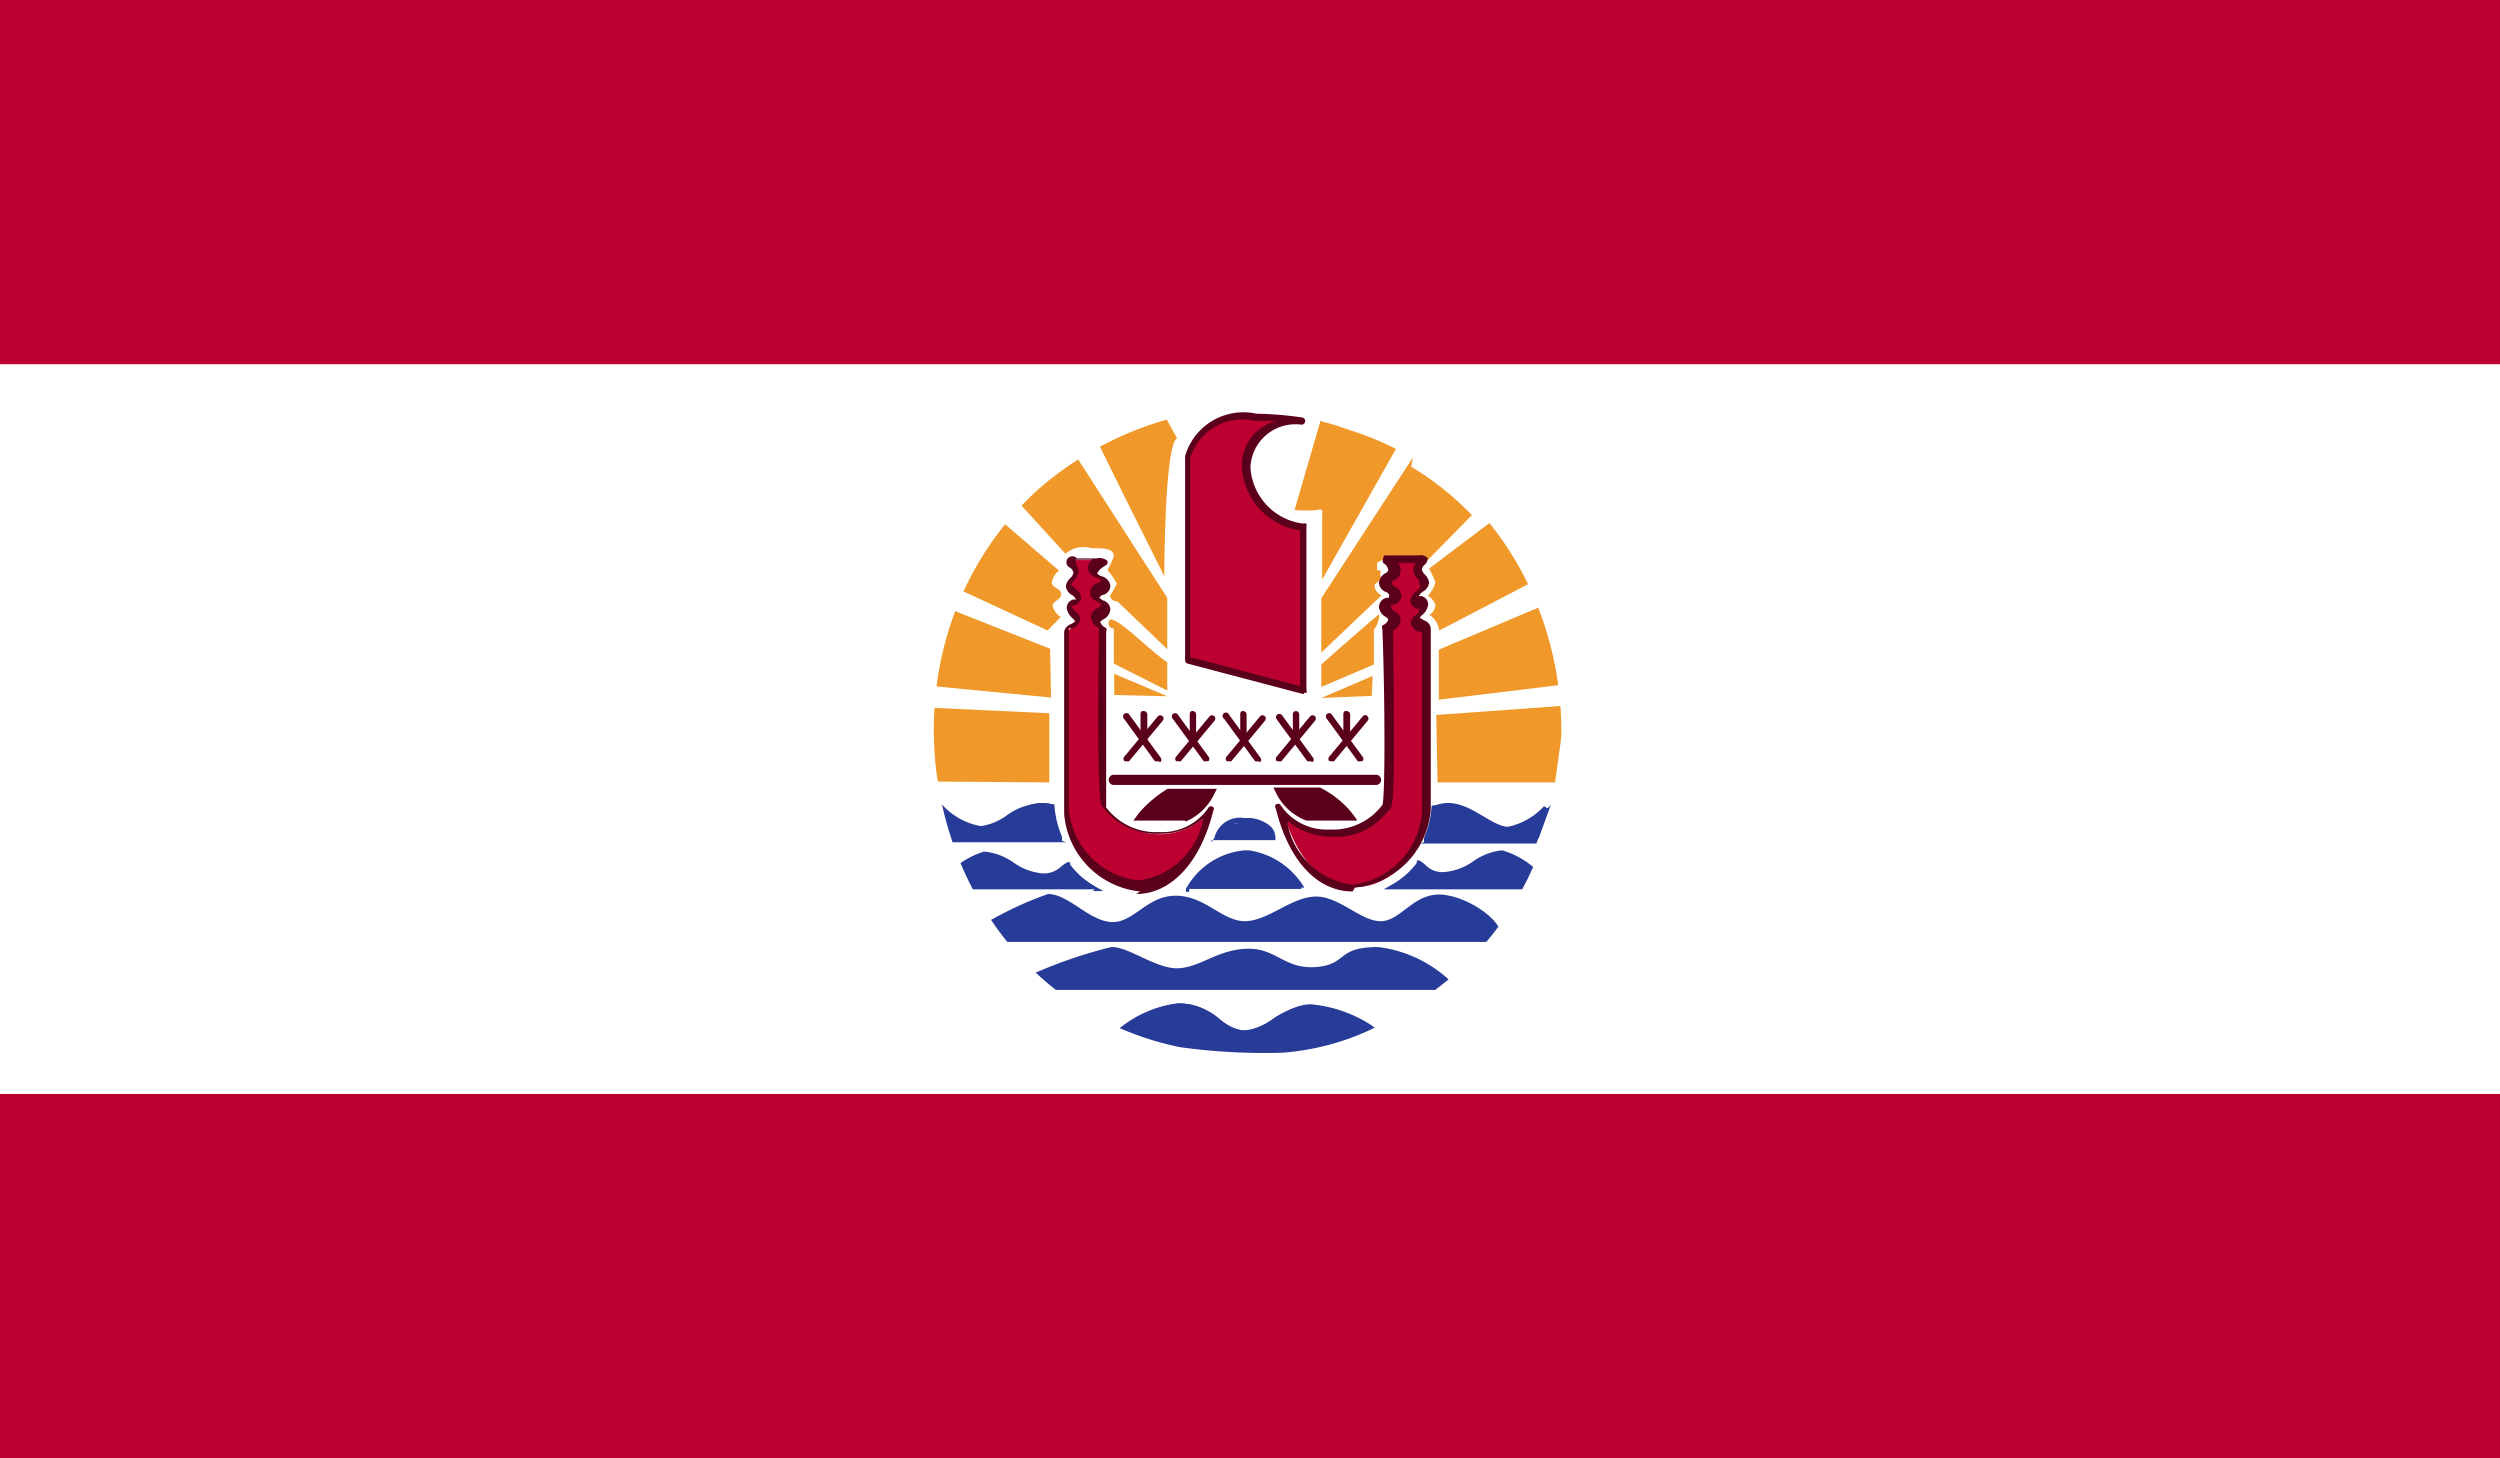 <svg xmlns="http://www.w3.org/2000/svg" xmlns:xlink="http://www.w3.org/1999/xlink" viewBox="0 0 58.92 34.37">
  <defs>
    <style>
      .a {
        fill: none;
      }

      .b {
        clip-path: url(#a);
      }

      .c {
        fill: #bc0030;
      }

      .d {
        fill: #fff;
      }

      .e {
        fill: #273b98;
      }

      .f {
        fill: #5b001a;
      }

      .g {
        fill: #f0992a;
      }
    </style>
    <clipPath id="a" transform="translate(-880.57 -313.34)">
      <rect class="a" x="880.57" y="313.34" width="58.92" height="34.37"/>
    </clipPath>
  </defs>
  <title>French_Polynesia</title>
  <g class="b">
    <rect class="c" width="58.92" height="34.37"/>
    <rect class="d" y="8.59" width="58.92" height="17.19"/>
    <g class="b">
      <path class="e" d="M908.3,337a2.61,2.61,0,0,0-1.31.58,7.09,7.09,0,0,0,1.43.45,14.51,14.51,0,0,0,2.42.13l0.39-.06,1.7-.57a3.13,3.13,0,0,0-1.46-.52c-0.65,0-1.08.66-1.61,0.61s-0.73-.63-1.48-0.63H908.3Z" transform="translate(-880.57 -313.34)"/>
      <path class="e" d="M910.81,338.24a14.7,14.7,0,0,1-2.4-.13,7.35,7.35,0,0,1-1.44-.46l-0.11,0,0.09-.07a2.68,2.68,0,0,1,1.35-.59h0.07a1.49,1.49,0,0,1,.95.37,1.07,1.07,0,0,0,.54.27h0a1.35,1.35,0,0,0,.7-0.27,1.89,1.89,0,0,1,.89-0.34h0a3.27,3.27,0,0,1,1.5.53l0.12,0.08-1.83.62-0.4.06h0Zm-3.68-.67a7.11,7.11,0,0,0,1.3.4,14.36,14.36,0,0,0,2.38.13v0l0.39-.05,1.54-.52a2.87,2.87,0,0,0-1.26-.43,1.71,1.71,0,0,0-.86.32,1.47,1.47,0,0,1-.73.29,1.19,1.19,0,0,1-.68-0.29,1.35,1.35,0,0,0-.86-0.34,2.44,2.44,0,0,0-1.24.49h0Z" transform="translate(-880.57 -313.34)"/>
      <path class="e" d="M905.22,336.57l9.64,0a3,3,0,0,0-1.81-.91c-1,0-.71.41-1.46,0.47s-0.94-.45-1.63-0.43-1.09.43-1.61,0.46-1.19-.52-1.59-0.5a11.18,11.18,0,0,0-1.82.62Z" transform="translate(-880.57 -313.34)"/>
      <path class="e" d="M915,336.67l-9.8,0-0.39-.33,0.1,0a11,11,0,0,1,1.84-.62h0a1.9,1.9,0,0,1,.72.23,2.23,2.23,0,0,0,.84.27,1.84,1.84,0,0,0,.69-0.2,2.47,2.47,0,0,1,.95-0.26h0a1.54,1.54,0,0,1,.79.22,1.36,1.36,0,0,0,.83.21,0.89,0.89,0,0,0,.56-0.22,1.12,1.12,0,0,1,.84-0.26,3.1,3.1,0,0,1,1.93.93l0.11,0.11h0Zm-9.95-.33,0.19,0.18,9.43,0a2.8,2.8,0,0,0-1.65-.78h0a1.06,1.06,0,0,0-.81.23,1,1,0,0,1-.63.25,1.5,1.5,0,0,1-.91-0.23,1.39,1.39,0,0,0-.69-0.21,2.39,2.39,0,0,0-.94.25,2,2,0,0,1-.71.21h0a2.28,2.28,0,0,1-.92-0.28,1.9,1.9,0,0,0-.64-0.22,9.48,9.48,0,0,0-1.71.58h0Z" transform="translate(-880.57 -313.34)"/>
      <path class="e" d="M904,335.43l11.9,0c0.19-.27-0.59-0.91-1.29-1s-1,.6-1.48.62-1-.6-1.57-0.58-1.11.58-1.65,0.58-0.94-.6-1.63-0.6-1,.66-1.53.62-1-.66-1.48-0.66a8.63,8.63,0,0,0-1.5.7c-0.17,0,.21.31,0.23,0.25h0Z" transform="translate(-880.57 -313.34)"/>
      <path class="e" d="M915.92,335.54h0l-11.85,0H904a0.55,0.55,0,0,1-.33-0.31v-0.07h0.09a1.14,1.14,0,0,0,.45-0.22,2.51,2.51,0,0,1,1.07-.48,1.53,1.53,0,0,1,.79.34,1.6,1.6,0,0,0,.7.32h0a1.06,1.06,0,0,0,.62-0.26,1.52,1.52,0,0,1,.89-0.36,1.84,1.84,0,0,1,.95.33,1.38,1.38,0,0,0,.68.26,1.91,1.91,0,0,0,.81-0.28,2.16,2.16,0,0,1,.84-0.29h0a1.79,1.79,0,0,1,.86.31,1.54,1.54,0,0,0,.68.27,1.39,1.39,0,0,0,.65-0.28,1.72,1.72,0,0,1,.85-0.34,1.88,1.88,0,0,1,1.35.79,0.27,0.27,0,0,1,0,.28l0,0h0Zm-12.13-.29s0.15,0.11.19,0.12l11.86,0a0.18,0.18,0,0,0,0-.12,1.75,1.75,0,0,0-1.24-.71,1.65,1.65,0,0,0-.78.32,1.48,1.48,0,0,1-.7.3h0a1.63,1.63,0,0,1-.77-0.28,1.69,1.69,0,0,0-.77-0.29,2,2,0,0,0-.8.28,2,2,0,0,1-.87.3,1.49,1.49,0,0,1-.75-0.28,1.69,1.69,0,0,0-.88-0.32,1.38,1.38,0,0,0-.82.33,1.19,1.19,0,0,1-.66.29,1.71,1.71,0,0,1-.82-0.35,1.41,1.41,0,0,0-.71-0.31,2.49,2.49,0,0,0-1,.46,1.51,1.51,0,0,1-.46.24h0Z" transform="translate(-880.57 -313.34)"/>
      <path class="c" d="M908.56,328.89l2.73,0.72v-3.86c-1.25.06-2.29-2.35-.08-2.52-2.17-.31-2.42.25-2.67,0.85Z" transform="translate(-880.57 -313.34)"/>
      <path class="f" d="M911.29,329.7h0l-2.73-.72a0.08,0.08,0,0,1-.06-0.08l0-4.81a1.43,1.43,0,0,1,1.68-1,8,8,0,0,1,1.08.09,0.08,0.08,0,0,1,.07.09,0.09,0.09,0,0,1-.08.08,1.06,1.06,0,0,0-1.21,1,1.42,1.42,0,0,0,1.24,1.33,0.15,0.15,0,0,1,.08,0,0.12,0.12,0,0,1,0,.06v3.86a0.09,0.09,0,0,1,0,.07l-0.05,0h0Zm-2.65-.87,2.57,0.68v-3.67a1.6,1.6,0,0,1-1.37-1.49,1.07,1.07,0,0,1,.82-1.09l-0.52,0a1.28,1.28,0,0,0-1.52.88l0,4.71h0Z" transform="translate(-880.57 -313.34)"/>
      <path class="f" d="M906.83,331.7l6.18,0Z" transform="translate(-880.57 -313.34)"/>
      <path class="f" d="M913,331.84h0l-6.18,0a0.12,0.12,0,0,1,0-.24h0l6.18,0a0.12,0.12,0,0,1,0,.24h0Z" transform="translate(-880.57 -313.34)"/>
      <path class="f" d="M907.12,330.23l0.73,1Z" transform="translate(-880.57 -313.34)"/>
      <path class="f" d="M907.85,331.28a0.08,0.08,0,0,1-.06,0l-0.73-1a0.08,0.08,0,1,1,.13-0.09l0.73,1a0.08,0.08,0,0,1,0,.11l0,0h0Z" transform="translate(-880.57 -313.34)"/>
      <path class="f" d="M907.12,331.2l0.79-.95Z" transform="translate(-880.57 -313.34)"/>
      <path class="f" d="M907.12,331.28l-0.05,0a0.08,0.08,0,0,1,0-.11l0.79-.95a0.08,0.08,0,0,1,.11,0,0.08,0.08,0,0,1,0,.11l-0.79.95a0.07,0.07,0,0,1-.06,0h0Z" transform="translate(-880.57 -313.34)"/>
      <path class="f" d="M907.54,330.17l0,0.6Z" transform="translate(-880.57 -313.34)"/>
      <path class="f" d="M907.52,330.85h0a0.08,0.08,0,0,1-.07-0.08l0-.6s0-.09.08-0.07a0.08,0.08,0,0,1,.08.08l0,0.6a0.08,0.08,0,0,1-.08.07h0Z" transform="translate(-880.57 -313.34)"/>
      <path class="f" d="M908.29,330.23l0.73,1Z" transform="translate(-880.57 -313.34)"/>
      <path class="f" d="M909,331.28a0.08,0.08,0,0,1-.06,0l-0.73-1a0.08,0.08,0,0,1,0-.11,0.08,0.08,0,0,1,.11,0l0.73,1a0.08,0.08,0,0,1,0,.11l0,0h0Z" transform="translate(-880.57 -313.34)"/>
      <path class="f" d="M908.29,331.2l0.79-.95Z" transform="translate(-880.57 -313.34)"/>
      <path class="f" d="M908.29,331.28l0,0a0.08,0.08,0,0,1,0-.11l0.79-.95a0.08,0.08,0,0,1,.11,0,0.08,0.08,0,0,1,0,.11l-0.79.95a0.08,0.08,0,0,1-.06,0h0Z" transform="translate(-880.57 -313.34)"/>
      <path class="f" d="M908.71,330.17l0,0.6Z" transform="translate(-880.57 -313.34)"/>
      <path class="f" d="M908.69,330.85h0a0.08,0.08,0,0,1-.08-0.08l0-.6s0-.09.08-0.07a0.08,0.08,0,0,1,.07.08l0,0.6a0.08,0.08,0,0,1-.08.07h0Z" transform="translate(-880.57 -313.34)"/>
      <path class="f" d="M909.48,330.23l0.73,1Z" transform="translate(-880.57 -313.34)"/>
      <path class="f" d="M910.21,331.28a0.07,0.07,0,0,1-.06,0l-0.73-1a0.08,0.08,0,1,1,.12-0.09l0.73,1a0.08,0.08,0,0,1,0,.11l0,0h0Z" transform="translate(-880.57 -313.34)"/>
      <path class="f" d="M909.48,331.2l0.79-.95Z" transform="translate(-880.57 -313.34)"/>
      <path class="f" d="M909.48,331.28l0,0a0.08,0.08,0,0,1,0-.11l0.79-.95a0.08,0.08,0,0,1,.11,0,0.08,0.08,0,0,1,0,.11l-0.79.95a0.08,0.08,0,0,1-.06,0h0Z" transform="translate(-880.57 -313.34)"/>
      <path class="f" d="M909.9,330.17l0,0.6Z" transform="translate(-880.57 -313.34)"/>
      <path class="f" d="M909.88,330.85h0a0.08,0.08,0,0,1-.08-0.08l0-.6s0-.09.08-0.07a0.08,0.08,0,0,1,.07.08l0,0.6a0.08,0.08,0,0,1-.08.07h0Z" transform="translate(-880.57 -313.34)"/>
      <path class="f" d="M910.71,330.23l0.73,1Z" transform="translate(-880.57 -313.34)"/>
      <path class="f" d="M911.44,331.28a0.08,0.08,0,0,1-.06,0l-0.73-1a0.08,0.08,0,0,1,.13-0.09l0.73,1a0.08,0.08,0,0,1,0,.11l0,0h0Z" transform="translate(-880.57 -313.34)"/>
      <path class="f" d="M910.71,331.2l0.79-.95Z" transform="translate(-880.57 -313.34)"/>
      <path class="f" d="M910.71,331.28l-0.05,0a0.08,0.08,0,0,1,0-.11l0.79-.95a0.08,0.08,0,0,1,.11,0,0.08,0.08,0,0,1,0,.11l-0.79.95a0.07,0.07,0,0,1-.06,0h0Z" transform="translate(-880.57 -313.34)"/>
      <path class="f" d="M911.13,330.17l0,0.6Z" transform="translate(-880.57 -313.34)"/>
      <path class="f" d="M911.11,330.85h0a0.08,0.08,0,0,1-.07-0.08l0-.6a0.07,0.07,0,0,1,.08-0.07,0.08,0.08,0,0,1,.07.08l0,0.6a0.08,0.08,0,0,1-.08.07h0Z" transform="translate(-880.57 -313.34)"/>
      <path class="f" d="M911.9,330.23l0.73,1Z" transform="translate(-880.57 -313.34)"/>
      <path class="f" d="M912.63,331.28a0.08,0.08,0,0,1-.06,0l-0.73-1a0.08,0.08,0,0,1,0-.11,0.08,0.08,0,0,1,.11,0l0.73,1a0.08,0.08,0,0,1,0,.11l0,0h0Z" transform="translate(-880.57 -313.34)"/>
      <path class="f" d="M911.9,331.2l0.79-.95Z" transform="translate(-880.57 -313.34)"/>
      <path class="f" d="M911.9,331.28l0,0a0.08,0.08,0,0,1,0-.11l0.79-.95a0.07,0.07,0,0,1,.11,0,0.08,0.08,0,0,1,0,.11l-0.79.95a0.08,0.08,0,0,1-.06,0h0Z" transform="translate(-880.57 -313.34)"/>
      <path class="f" d="M912.32,330.17l0,0.6Z" transform="translate(-880.57 -313.34)"/>
      <path class="f" d="M912.3,330.85h0a0.08,0.08,0,0,1-.07-0.08l0-.6s0-.09.08-0.07a0.08,0.08,0,0,1,.08.08l0,0.6a0.07,0.07,0,0,1-.08.07h0Z" transform="translate(-880.57 -313.34)"/>
      <polygon class="g" points="22.1 18.42 24.73 18.44 24.73 16.81 21.73 16.67 22.1 18.42"/>
      <polygon class="g" points="21.98 16.17 24.77 16.44 24.75 15.29 22.02 14.21 21.98 16.17"/>
      <path class="g" d="M903.11,327.2l2.15,1,0.31-.32a0.42,0.42,0,0,1-.19-0.26c0-.12.2-0.14,0.2-0.28s-0.22-.14-0.22-0.27a0.42,0.42,0,0,1,.17-0.28l-1.94-1.67Z" transform="translate(-880.57 -313.34)"/>
      <polygon class="g" points="36.65 18.44 33.88 18.44 33.85 16.85 36.9 16.63 36.65 18.44"/>
      <path class="g" d="M917.29,329.49c0-.26-0.07-0.52-0.13-0.77a7.63,7.63,0,0,0-.31-1l0-.07-2.37,1,0,1.18Z" transform="translate(-880.57 -313.34)"/>
      <path class="g" d="M915.67,325.67l-1.42,1.07h0a2.72,2.72,0,0,1,.15.32,0.72,0.72,0,0,1-.18.32h0a0.39,0.39,0,0,1,.18.22,0.29,0.29,0,0,1-.14.23,0.53,0.53,0,0,1,.23.37l2.13-1.11a7.38,7.38,0,0,0-.95-1.5h0Z" transform="translate(-880.57 -313.34)"/>
      <polygon class="g" points="31.14 16.45 32.33 16.4 32.35 15.93 31.14 16.45"/>
      <polygon class="g" points="27.51 16.41 26.26 16.38 26.26 15.88 27.51 16.41"/>
      <path class="g" d="M908.07,329.61l-1.25-.63v-0.83a0.11,0.11,0,0,1-.12-0.14c0-.34.92,0.63,1.38,0.94v0.66Z" transform="translate(-880.57 -313.34)"/>
      <path class="g" d="M911.71,329.53V329s1.13-1,1.37-1.19a0.63,0.63,0,0,1-.13.37V329Z" transform="translate(-880.57 -313.34)"/>
      <path class="g" d="M904.41,325l1.27,1.39a0.65,0.65,0,0,1,.61-0.13c0.29,0,.53,0,0.53.19a1.62,1.62,0,0,1-.15.32,2.14,2.14,0,0,1,.22.32,1.75,1.75,0,0,1-.16.29,0.16,0.16,0,0,0,.17.13l1.18,1.13v-1.21l-2.44-3.79Z" transform="translate(-880.57 -313.34)"/>
      <path class="g" d="M906.36,323.58c0,0.05,1.65,3.34,1.65,3.34s0-3.09.3-3.25l-0.46-.84Z" transform="translate(-880.57 -313.34)"/>
      <path class="g" d="M911.7,323.23l-0.62,2.13a3.17,3.17,0,0,0,.54,0,0.14,0.14,0,0,1,.11,0v0h0a0.16,0.16,0,0,1,0,0,0.33,0.33,0,0,1,0,.12V327l1.74-3.08a7.3,7.3,0,0,0-1.14-.46,5.32,5.32,0,0,0-.62-0.19h0Z" transform="translate(-880.57 -313.34)"/>
      <path class="g" d="M913.87,324.12l-2.16,3.32v1.28l1.42-1.35,0,0h0a0.28,0.28,0,0,1-.16-0.19,0.16,0.16,0,0,1,0-.06,1,1,0,0,1,.13-0.11,0.19,0.19,0,0,0,0-.13,0.26,0.26,0,0,0,0-.1h0l-0.07,0h0a0.25,0.25,0,0,1,0-.11,0.15,0.15,0,0,1,0-.07h0l0,0h0a0.51,0.51,0,0,1,.35-0.08,1.16,1.16,0,0,1,.78.08l1.1-1.12a7,7,0,0,0-1.43-1.14h0Z" transform="translate(-880.57 -313.34)"/>
      <path class="c" d="M909.17,332.38a1.62,1.62,0,0,1-2.55,0c-0.11,0,0-4.19,0-4.19a0.32,0.32,0,0,1-.19-0.21,3.24,3.24,0,0,0,.24-0.31c0-.17-0.25-0.1-0.26-0.27s0.27-.14.26-0.29-0.3-.14-0.32-0.29a0.54,0.54,0,0,1,.27-0.28h-0.66c-0.32,0,0,.07,0,0.26a2.52,2.52,0,0,1-.18.3c0,0.11.23,0.19,0.23,0.31s-0.23.12-.22,0.23a2.54,2.54,0,0,0,.21.33,2.63,2.63,0,0,1-.26.24c0,0.17,0,4.28,0,4.28,0.41,2.09,2.77,2.63,3.44-.13h0Z" transform="translate(-880.57 -313.34)"/>
      <path class="f" d="M907.44,334.35h0a2,2,0,0,1-1.79-1.83c0-.06,0-4.12,0-4.29a0.23,0.23,0,0,1,.16-0.18,0.35,0.35,0,0,0,.1-0.07l-0.05-.06a0.38,0.38,0,0,1-.15-0.26,0.21,0.21,0,0,1,.15-0.19l0.07,0a0.29,0.29,0,0,0-.1-0.11,0.27,0.27,0,0,1-.14-0.21,0.34,0.34,0,0,1,.11-0.19,0.24,0.24,0,0,0,.07-0.12,0.19,0.19,0,0,0-.08-0.12,0.14,0.14,0,1,1,.16-0.22h0.46a0.3,0.3,0,0,1,.25.05,0.08,0.08,0,0,1,0,.09l-0.07.05a0.4,0.4,0,0,0-.16.16,0.17,0.17,0,0,0,.1.07,0.28,0.28,0,0,1,.21.22,0.23,0.23,0,0,1-.17.22,0.12,0.12,0,0,0-.09.07s0,0,.08.06a0.23,0.23,0,0,1,.18.21,0.3,0.3,0,0,1-.17.24,0.2,0.2,0,0,0-.07.06,0.24,0.24,0,0,0,.14.14,0.08,0.08,0,0,1,0,.08c0,1.51,0,4,0,4.15a1.48,1.48,0,0,0,1.26.58,1.31,1.31,0,0,0,1.16-.59,0.08,0.08,0,0,1,.1,0,0.09,0.09,0,0,1,0,.1c-0.3,1.22-1,1.95-1.81,1.95h0Zm-1.51-7.71a0.27,0.27,0,0,1,.06.17,0.35,0.35,0,0,1-.12.22,0.3,0.3,0,0,0-.06.09l0.08,0.07a0.33,0.33,0,0,1,.16.23,0.23,0.23,0,0,1-.16.19l-0.07,0a0.27,0.27,0,0,0,.1.14,0.25,0.25,0,0,1,.11.19,0.28,0.28,0,0,1-.19.21l-0.08,0c0,0.15,0,4.09,0,4.26a1.86,1.86,0,0,0,1.63,1.68h0a1.79,1.79,0,0,0,1.54-1.46,1.57,1.57,0,0,1-1,.36,1.6,1.6,0,0,1-1.4-.67s-0.12,0-.06-4.18a0.34,0.34,0,0,1-.19-0.25,0.24,0.24,0,0,1,.15-0.21,0.14,0.14,0,0,0,.09-0.1s0,0-.07-0.06a0.23,0.23,0,0,1-.19-0.21,0.26,0.26,0,0,1,.18-0.23,0.1,0.1,0,0,0,.08-0.05,0.15,0.15,0,0,0-.11-0.08,0.27,0.27,0,0,1-.2-0.21,0.26,0.26,0,0,1,.1-0.21h-0.39Z" transform="translate(-880.57 -313.34)"/>
      <path class="c" d="M910.72,332.38a1.63,1.63,0,0,0,2.56,0c0.11,0,0-4.19,0-4.19a0.32,0.32,0,0,0,.19-0.21,3.31,3.31,0,0,1-.23-0.31c0-.17.24-0.1,0.25-0.27s-0.25-.15-0.24-0.29,0.21-.15.22-0.3a0.36,0.36,0,0,0-.18-0.27H914c0.32,0,0,.07,0,0.26a2.09,2.09,0,0,0,.18.3c0,0.11-.23.19-0.23,0.31s0.23,0.12.22,0.23a2.38,2.38,0,0,1-.2.33,3.15,3.15,0,0,0,.26.24c0,0.17,0,4.28,0,4.28-0.41,2.09-2.77,2.63-3.44-.13h0Z" transform="translate(-880.57 -313.34)"/>
      <path class="f" d="M912.45,334.35c-0.84,0-1.51-.73-1.81-1.95a0.08,0.08,0,0,1,0-.1,0.08,0.08,0,0,1,.1,0,1.31,1.31,0,0,0,1.16.59,1.46,1.46,0,0,0,1.25-.58c0.07-.18.06-2.64,0-4.15a0.08,0.08,0,0,1,0-.08,0.23,0.23,0,0,0,.14-0.14,0.15,0.15,0,0,0-.06-0.06,0.29,0.29,0,0,1-.16-0.24,0.23,0.23,0,0,1,.17-0.21c0.07,0,.07,0,0.07-0.06a0.12,0.12,0,0,0-.08-0.08,0.24,0.24,0,0,1-.16-0.22,0.29,0.29,0,0,1,.15-0.22,0.11,0.11,0,0,0,.07-0.08,0.23,0.23,0,0,0-.12-0.16,0.12,0.12,0,0,1,0-.11s0-.08.06-0.07H914a0.21,0.21,0,0,1,.22.07,0.23,0.23,0,0,1-.06.14,0.18,0.18,0,0,0-.08.12,0.23,0.23,0,0,0,.07.12,0.35,0.35,0,0,1,.1.18,0.27,0.27,0,0,1-.14.22,0.25,0.25,0,0,0-.1.11l0.07,0a0.21,0.21,0,0,1,.15.19,0.38,0.38,0,0,1-.15.26,0.2,0.2,0,0,0-.05.06l0.1,0.06a0.23,0.23,0,0,1,.16.18c0,0.17,0,4.24,0,4.28a2,2,0,0,1-1.79,1.84h0Zm-1.54-1.62a1.79,1.79,0,0,0,1.54,1.46,1.86,1.86,0,0,0,1.63-1.69c0-.15,0-4.1,0-4.27l-0.07,0a0.27,0.27,0,0,1-.19-0.2,0.25,0.25,0,0,1,.11-0.19,0.24,0.24,0,0,0,.1-0.15l-0.06,0a0.23,0.23,0,0,1-.16-0.19,0.33,0.33,0,0,1,.15-0.23l0.08-.08L914,327a0.35,0.35,0,0,1-.12-0.22,0.28,0.28,0,0,1,.06-0.17h-0.42a0.27,0.27,0,0,1,.06.19,0.26,0.26,0,0,1-.14.21,0.11,0.11,0,0,0-.08.09s0,0,.07.06a0.26,0.26,0,0,1,.17.22,0.23,0.23,0,0,1-.18.21c-0.07,0-.07,0-0.07.06a0.14,0.14,0,0,0,.09.1,0.24,0.24,0,0,1,.14.21,0.34,0.34,0,0,1-.18.25c0.06,4.18,0,4.2-.11,4.23a1.53,1.53,0,0,1-1.35.62,1.57,1.57,0,0,1-1-.36h0Z" transform="translate(-880.57 -313.34)"/>
      <path class="e" d="M908.59,334.29h2.66a1.71,1.71,0,0,0-1.33-.84,1.74,1.74,0,0,0-1.33.85h0Z" transform="translate(-880.57 -313.34)"/>
      <path class="e" d="M908.59,334.36h-0.07v-0.07a1.75,1.75,0,0,1,1.39-.91H910a1.83,1.83,0,0,1,1.31.88l0,0,0,0-2.7,0h0Zm1.4-.85h-0.07a1.7,1.7,0,0,0-1.22.71h2.43a1.65,1.65,0,0,0-1.14-.71h0Z" transform="translate(-880.57 -313.34)"/>
      <path class="e" d="M917.06,334.23h-3.63a1.91,1.91,0,0,0,.6-0.53,0.86,0.86,0,0,0,.64.27c0.47,0,.92-0.53,1.37-0.51a2.27,2.27,0,0,1,1,.76h0Z" transform="translate(-880.57 -313.34)"/>
      <path class="e" d="M917.06,334.3h-3.88l0.21-.12a1.9,1.9,0,0,0,.57-0.5l0-.06,0.06,0a0.8,0.8,0,0,1,.17.13,0.55,0.55,0,0,0,.44.14h0a1.37,1.37,0,0,0,.66-0.25,1.45,1.45,0,0,1,.68-0.26,2,2,0,0,1,1.05.73l0.18,0.12-0.19,0h0Zm-3.41-.13h3.26a1.59,1.59,0,0,0-.88-0.63h0a1.32,1.32,0,0,0-.63.24,1.49,1.49,0,0,1-.71.27,0.7,0.7,0,0,1-.55-0.18l-0.09-.07a1.66,1.66,0,0,1-.4.37h0Z" transform="translate(-880.57 -313.34)"/>
      <path class="e" d="M902.74,334.23h3.63a1.89,1.89,0,0,1-.6-0.53,0.87,0.87,0,0,1-.64.27c-0.47,0-.92-0.53-1.37-0.51a2.27,2.27,0,0,0-1,.76h0Z" transform="translate(-880.57 -313.34)"/>
      <path class="e" d="M906.37,334.3h-3.85l0.18-.12a2.06,2.06,0,0,1,1.06-.77h0a1.42,1.42,0,0,1,.7.26,1.39,1.39,0,0,0,.64.25,0.59,0.59,0,0,0,.46-0.14,0.75,0.75,0,0,1,.17-0.12l0.06,0,0,0.06a1.9,1.9,0,0,0,.57.5l0.21,0.12h-0.24Zm-3.48-.13h3.26a1.69,1.69,0,0,1-.4-0.37l-0.09.07a0.67,0.67,0,0,1-.53.18h0a1.48,1.48,0,0,1-.73-0.27,1.34,1.34,0,0,0-.61-0.24,1.58,1.58,0,0,0-.9.63h0Z" transform="translate(-880.57 -313.34)"/>
      <path class="e" d="M903,333.1l2.59,0a2.31,2.31,0,0,1-.19-0.79c-0.67-.23-1.21.49-1.69,0.52a1.61,1.61,0,0,1-1-.52Z" transform="translate(-880.57 -313.34)"/>
      <path class="e" d="M905.7,333.19l-2.74,0-0.29-.81,0.11-.07a1.59,1.59,0,0,0,.91.5,1.38,1.38,0,0,0,.59-0.24,1.43,1.43,0,0,1,1.14-.27h0v0a2.26,2.26,0,0,0,.18.76l0,0.1h0Zm-2.65-.15,2.44,0a2.4,2.4,0,0,1-.15-0.67,1.33,1.33,0,0,0-1,.28,1.49,1.49,0,0,1-.63.26h0a1.44,1.44,0,0,1-.83-0.36l0.17,0.47h0Z" transform="translate(-880.57 -313.34)"/>
      <path class="e" d="M916.83,333.1l-2.59,0a2.31,2.31,0,0,0,.19-0.79c0.67-.23,1.21.49,1.69,0.52a1.61,1.61,0,0,0,1-.52Z" transform="translate(-880.57 -313.34)"/>
      <path class="e" d="M914.13,333.19l0-.1a2.23,2.23,0,0,0,.18-0.76v0h0a1.43,1.43,0,0,1,1.15.27,1.39,1.39,0,0,0,.57.24h0a1.6,1.6,0,0,0,.93-0.5l0.11,0.07-0.29.81-2.74,0h0Zm0.36-.8a2.33,2.33,0,0,1-.15.67l2.44,0,0.17-.47a1.39,1.39,0,0,1-.8.36,1.5,1.5,0,0,1-.66-0.26,1.33,1.33,0,0,0-1-.28h0Z" transform="translate(-880.57 -313.34)"/>
      <path class="e" d="M909.25,333.12l1.31,0s0-.39-0.67-0.39-0.63.45-.65,0.43h0Z" transform="translate(-880.57 -313.34)"/>
      <path class="e" d="M909.12,333.19l0.07-.1a0.62,0.62,0,0,1,.71-0.47,0.84,0.84,0,0,1,.62.2,0.39,0.39,0,0,1,.11.26v0.06l-1.51,0h0Zm0.78-.44a0.48,0.48,0,0,0-.56.3h0.18a0.06,0.06,0,0,1,0,0c0-.07.13-0.07,0.13,0v0l0.85,0a0.28,0.28,0,0,0-.07-0.11,0.73,0.73,0,0,0-.52-0.15h0Z" transform="translate(-880.57 -313.34)"/>
      <path class="f" d="M908.46,332.56A1.2,1.2,0,0,0,909,332l-0.9,0a2.68,2.68,0,0,0-.63.51h0.94Z" transform="translate(-880.57 -313.34)"/>
      <path class="f" d="M908.49,332.68h-1.21l0.15-.2a2.87,2.87,0,0,1,.66-0.55l1.16,0-0.09.18a1.34,1.34,0,0,1-.64.59h0Zm-0.69-.24h0.63a1.29,1.29,0,0,0,.39-0.29h-0.67s-0.18.13-.35,0.28h0Z" transform="translate(-880.57 -313.34)"/>
      <path class="f" d="M911.36,332.56a1.21,1.21,0,0,1-.58-0.54l0.9,0a2.68,2.68,0,0,1,.63.51h-0.94Z" transform="translate(-880.57 -313.34)"/>
      <path class="f" d="M912.54,332.68h-1.18a1.32,1.32,0,0,1-.69-0.6l-0.09-.18,1.1,0a2.36,2.36,0,0,1,.72.56l0.15,0.2h0Zm-1.55-.54a1.32,1.32,0,0,0,.42.31H912a3.12,3.12,0,0,0-.41-0.3H911Z" transform="translate(-880.57 -313.34)"/>
      <path class="d" d="M880.57,339.12h58.92V321.93H880.57v17.19ZM909.23,323a8.14,8.14,0,0,1,3.09.4c6,1.9,6.85,10.42,1.48,13.67a6,6,0,0,1-3,1.08,14.52,14.52,0,0,1-2.42-.13c-5.91-1.22-7.79-9.07-3.36-13.13a7.86,7.86,0,0,1,4.16-1.89h0Z" transform="translate(-880.57 -313.34)"/>
    </g>
  </g>
</svg>
